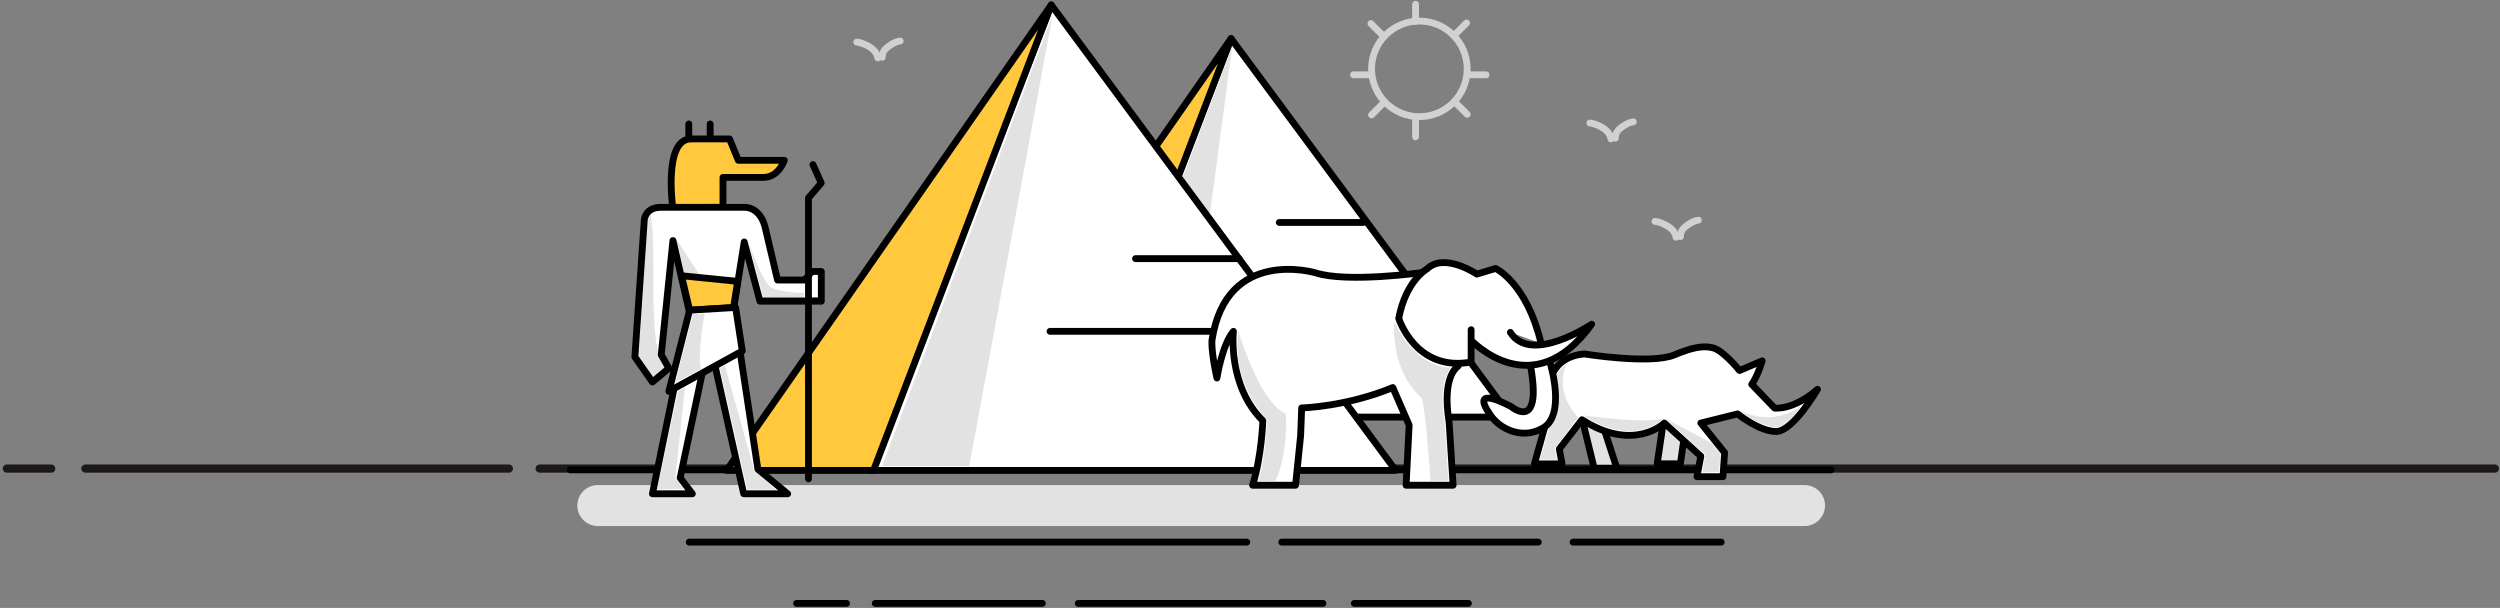 <?xml version="1.0" encoding="UTF-8"?>
<svg width="732px" height="178px" viewBox="0 0 732 178" version="1.1" xmlns="http://www.w3.org/2000/svg" xmlns:xlink="http://www.w3.org/1999/xlink">
    <rect x="0" y="0" width="732" height="178" fill="#808080" stroke="none"/>
    <!-- Generator: sketchtool 41.2 (35397) - http://www.bohemiancoding.com/sketch -->
    <title>4A61C984-2744-4E8C-BFD9-DAA3EBE591B6</title>
    <desc>Created with sketchtool.</desc>
    <defs></defs>
    <g id="Page-1" stroke="none" stroke-width="1" fill="none" fill-rule="evenodd">
        <g id="503_M2U_Planner_Travel-Copy-21" transform="translate(-288, -502)">
            <g id="Group-5" transform="translate(290, 502)">
                <path d="M156,137.2 L728.503,137.2" id="Line" stroke="#1C1918" stroke-width="2.4" stroke-linecap="round" stroke-linejoin="round"></path>
                <path d="M23,137.2 L147,137.2" id="Line-Copy" stroke="#1C1918" stroke-width="2.4" stroke-linecap="round" stroke-linejoin="round"></path>
                <path d="M0,137.2 L13,137.2" id="Line-Copy" stroke="#1C1918" stroke-width="2.4" stroke-linecap="round" stroke-linejoin="round"></path>
                <g id="Page-1" transform="translate(165, 0)">
                    <path d="M91.312,16.787 C91.319,16.257 91.429,15.34 92.014,14.616 C92.65,13.827 94.993,12.098 96.572,12.007" id="Stroke-1" stroke="#D1D1D1" stroke-width="2" stroke-linecap="round" stroke-linejoin="round"></path>
                    <path d="M83.866,12.328 C84.632,12.319 89.59,13.675 90.022,16.973" id="Stroke-3" stroke="#D1D1D1" stroke-width="2" stroke-linecap="round" stroke-linejoin="round"></path>
                    <g id="Group-8" transform="translate(0, 136.616)">
                        <path d="M369.116,0.964 L0,0.964" id="Fill-5" fill="#FFFFFF"></path>
                        <path d="M369.116,0.964 L0,0.964" id="Stroke-7" stroke="#000000" stroke-width="2" stroke-linecap="round" stroke-linejoin="round"></path>
                    </g>
                    <path d="M8.038,148.023 L361.366,148.023" id="Stroke-9" stroke="#E2E2E2" stroke-width="12" stroke-linecap="round" stroke-linejoin="round"></path>
                    <g id="Group-14" transform="translate(33.797, 157.896)">
                        <path d="M164.247,0.835 L0.997,0.835" id="Fill-11" fill="#FFFFFF"></path>
                        <path d="M164.247,0.835 L0.997,0.835" id="Stroke-13" stroke="#000000" stroke-width="2" stroke-linecap="round" stroke-linejoin="round"></path>
                    </g>
                    <g id="Group-18" transform="translate(207.79, 157.896)">
                        <path d="M75.621,0.835 L0.51,0.835" id="Fill-15" fill="#FFFFFF"></path>
                        <path d="M75.621,0.835 L0.51,0.835" id="Stroke-17" stroke="#000000" stroke-width="2" stroke-linecap="round" stroke-linejoin="round"></path>
                    </g>
                    <g id="Group-22" transform="translate(292.909, 157.896)">
                        <path d="M44.055,0.835 L0.685,0.835" id="Fill-19" fill="#FFFFFF"></path>
                        <path d="M44.055,0.835 L0.685,0.835" id="Stroke-21" stroke="#000000" stroke-width="2" stroke-linecap="round" stroke-linejoin="round"></path>
                    </g>
                    <g id="Group-26" transform="translate(229.07, 176.672)">
                        <path d="M33.878,0 L0.48,0" id="Fill-23" fill="#FFFFFF"></path>
                        <path d="M33.878,0 L0.48,0" id="Stroke-25" stroke="#000000" stroke-width="2" stroke-linecap="round" stroke-linejoin="round"></path>
                    </g>
                    <g id="Group-30" transform="translate(88.874, 176.672)">
                        <path d="M49.328,0 L0.4,0" id="Fill-27" fill="#FFFFFF"></path>
                        <path d="M49.328,0 L0.4,0" id="Stroke-29" stroke="#000000" stroke-width="2" stroke-linecap="round" stroke-linejoin="round"></path>
                    </g>
                    <g id="Group-34" transform="translate(147.706, 176.672)">
                        <path d="M72.643,0 L1.005,0" id="Fill-31" fill="#FFFFFF"></path>
                        <path d="M72.643,0 L1.005,0" id="Stroke-33" stroke="#000000" stroke-width="2" stroke-linecap="round" stroke-linejoin="round"></path>
                    </g>
                    <g id="Group-38" transform="translate(65.091, 176.672)">
                        <path d="M15.772,0 L1.146,0" id="Fill-35" fill="#FFFFFF"></path>
                        <path d="M15.772,0 L1.146,0" id="Stroke-37" stroke="#000000" stroke-width="2" stroke-linecap="round" stroke-linejoin="round"></path>
                    </g>
                    <path d="M325.031,69.271 C325.037,68.74 325.144,67.824 325.728,67.098 C326.362,66.307 328.7,64.572 330.278,64.476" id="Stroke-39" stroke="#D1D1D1" stroke-width="2" stroke-linecap="round" stroke-linejoin="round"></path>
                    <path d="M317.573,64.832 C318.339,64.822 323.301,66.164 323.742,69.461" id="Stroke-41" stroke="#D1D1D1" stroke-width="2" stroke-linecap="round" stroke-linejoin="round"></path>
                    <path d="M305.973,40.468 C305.979,39.937 306.086,39.021 306.67,38.295 C307.304,37.504 309.642,35.769 311.22,35.672" id="Stroke-43" stroke="#D1D1D1" stroke-width="2" stroke-linecap="round" stroke-linejoin="round"></path>
                    <path d="M298.515,36.029 C299.281,36.019 304.243,37.361 304.684,40.658" id="Stroke-45" stroke="#D1D1D1" stroke-width="2" stroke-linecap="round" stroke-linejoin="round"></path>
                    <path d="M234.595,20.162 C234.595,27.894 240.863,34.162 248.595,34.162 C256.327,34.162 262.594,27.894 262.594,20.162 C262.594,12.43 256.327,6.163 248.595,6.163 C240.863,6.163 234.595,12.43 234.595,20.162 L234.595,20.162 Z" id="Stroke-47" stroke="#D1D1D1" stroke-width="2" stroke-linecap="round" stroke-linejoin="round"></path>
                    <g id="Group-52" transform="translate(246.594, 0.175)">
                        <path d="M0.879,1.077 L0.879,6.083" id="Fill-49" fill="#FFFFFF"></path>
                        <path d="M0.879,1.077 L0.879,6.083" id="Stroke-51" stroke="#D1D1D1" stroke-width="2" stroke-linecap="round" stroke-linejoin="round"></path>
                    </g>
                    <g id="Group-56" transform="translate(246.594, 33.972)">
                        <path d="M0.879,1.077 L0.879,6.083" id="Fill-53" fill="#FFFFFF"></path>
                        <path d="M0.879,1.077 L0.879,6.083" id="Stroke-55" stroke="#D1D1D1" stroke-width="2" stroke-linecap="round" stroke-linejoin="round"></path>
                    </g>
                    <g id="Group-60" transform="translate(257.86, 6.434)">
                        <path d="M4.538,0.292 L1.009,3.82" id="Fill-57" fill="#FFFFFF"></path>
                        <path d="M4.538,0.292 L1.009,3.82" id="Stroke-59" stroke="#D1D1D1" stroke-width="2" stroke-linecap="round" stroke-linejoin="round"></path>
                    </g>
                    <g id="Group-64" transform="translate(262.867, 21.455)">
                        <path d="M5.26,0.451 L0.253,0.451" id="Fill-61" fill="#FFFFFF"></path>
                        <path d="M5.26,0.451 L0.253,0.451" id="Stroke-63" stroke="#D1D1D1" stroke-width="2" stroke-linecap="round" stroke-linejoin="round"></path>
                    </g>
                    <g id="Group-68" transform="translate(257.86, 28.965)">
                        <path d="M4.724,4.504 L1.195,0.975" id="Fill-65" fill="#FFFFFF"></path>
                        <path d="M4.724,4.504 L1.195,0.975" id="Stroke-67" stroke="#D1D1D1" stroke-width="2" stroke-linecap="round" stroke-linejoin="round"></path>
                    </g>
                    <g id="Group-72" transform="translate(234.077, 28.965)">
                        <path d="M0.512,4.689 L4.041,1.161" id="Fill-69" fill="#FFFFFF"></path>
                        <path d="M0.512,4.689 L4.041,1.161" id="Stroke-71" stroke="#D1D1D1" stroke-width="2" stroke-linecap="round" stroke-linejoin="round"></path>
                    </g>
                    <g id="Group-76" transform="translate(229.07, 21.455)">
                        <path d="M0.253,0.451 L5.26,0.451" id="Fill-73" fill="#FFFFFF"></path>
                        <path d="M0.253,0.451 L5.26,0.451" id="Stroke-75" stroke="#D1D1D1" stroke-width="2" stroke-linecap="round" stroke-linejoin="round"></path>
                    </g>
                    <g id="Group-80" transform="translate(234.077, 6.434)">
                        <path d="M0.326,0.478 L3.855,4.006" id="Fill-77" fill="#FFFFFF"></path>
                        <path d="M0.326,0.478 L3.855,4.006" id="Stroke-79" stroke="#D1D1D1" stroke-width="2" stroke-linecap="round" stroke-linejoin="round"></path>
                    </g>
                    <path d="M222.784,50.931 C222.793,50.944 222.802,50.955 222.811,50.967 L275.465,122.123 L150.581,122.123 L193.452,11.292 L222.784,50.931 Z" id="Fill-81" fill="#FFFFFF"></path>
                    <path d="M222.784,50.931 C222.793,50.944 222.802,50.955 222.811,50.967 L275.465,122.123 L150.581,122.123 L193.452,11.292 L222.784,50.931 L222.784,50.931 Z" id="Stroke-83" stroke="#000000" stroke-width="2" stroke-linecap="round" stroke-linejoin="round"></path>
                    <polygon id="Fill-85" fill="#E2E2E2" points="193.791 13.683 179.497 121.075 153.174 121.106"></polygon>
                    <polygon id="Fill-87" fill="#FFC83D" points="193.452 11.292 151.138 122.124 116.144 122.124"></polygon>
                    <polygon id="Stroke-89" stroke="#000000" stroke-width="2" stroke-linecap="round" stroke-linejoin="round" points="193.452 11.292 151.138 122.124 116.144 122.124"></polygon>
                    <g id="Group-94" transform="translate(206.538, 64.014)">
                        <path d="M25.672,1.119 L1.043,1.119" id="Fill-91" fill="#FFFFFF"></path>
                        <path d="M25.672,1.119 L1.043,1.119" id="Stroke-93" stroke="#000000" stroke-width="2" stroke-linecap="round" stroke-linejoin="round"></path>
                    </g>
                    <g id="Group-98" transform="translate(192.769, 87.798)">
                        <path d="M52.313,1.212 L0.398,1.212" id="Fill-95" fill="#FFFFFF"></path>
                        <path d="M52.313,1.212 L0.398,1.212" id="Stroke-97" stroke="#000000" stroke-width="2" stroke-linecap="round" stroke-linejoin="round"></path>
                    </g>
                    <path d="M176.868,50.185 C176.878,50.2 176.889,50.214 176.9,50.229 L241.648,137.73 L88.08,137.73 L140.799,1.441 L176.868,50.185 Z" id="Fill-99" fill="#FFFFFF"></path>
                    <path d="M176.868,50.185 C176.878,50.2 176.889,50.214 176.9,50.229 L241.648,137.73 L88.08,137.73 L140.799,1.441 L176.868,50.185 L176.868,50.185 Z" id="Stroke-101" stroke="#000000" stroke-width="2" stroke-linecap="round" stroke-linejoin="round"></path>
                    <polygon id="Fill-103" fill="#E2E2E2" points="141.215 4.381 116.806 136.441 91.269 136.478"></polygon>
                    <polygon id="Fill-105" fill="#FFC83D" points="140.798 1.441 88.766 137.73 45.733 137.73"></polygon>
                    <polygon id="Stroke-107" stroke="#000000" stroke-width="2" stroke-linecap="round" stroke-linejoin="round" points="140.798 1.441 88.766 137.73 45.733 137.73"></polygon>
                    <g id="Group-112" transform="translate(165.231, 75.28)">
                        <path d="M30.54,0.451 L0.253,0.451" id="Fill-109" fill="#FFFFFF"></path>
                        <path d="M30.54,0.451 L0.253,0.451" id="Stroke-111" stroke="#000000" stroke-width="2" stroke-linecap="round" stroke-linejoin="round"></path>
                    </g>
                    <g id="Group-116" transform="translate(140.196, 96.56)">
                        <path d="M64.092,0.451 L0.253,0.451" id="Fill-113" fill="#FFFFFF"></path>
                        <path d="M64.092,0.451 L0.253,0.451" id="Stroke-115" stroke="#000000" stroke-width="2" stroke-linecap="round" stroke-linejoin="round"></path>
                    </g>
                    <path d="M35.319,40.682 L46.604,40.682 L49.177,46.941 L62.64,46.941 C62.64,46.941 61.055,51.948 56.503,51.948 L44.69,51.948 L44.69,60.71 L39.683,60.71 L39.683,68.22 L32.172,68.22 L32.172,60.71 L29.974,60.71 C29.974,60.71 27.203,40.682 35.319,40.682" id="Fill-117" fill="#FFC83D"></path>
                    <path d="M35.319,40.682 L46.604,40.682 L49.177,46.941 L62.64,46.941 C62.64,46.941 61.055,51.948 56.503,51.948 L44.69,51.948 L44.69,60.71 L39.683,60.71 L39.683,68.22 L32.172,68.22 L32.172,60.71 L29.974,60.71 C29.974,60.71 27.203,40.682 35.319,40.682 L35.319,40.682 Z" id="Stroke-119" stroke="#000000" stroke-width="2" stroke-linecap="round" stroke-linejoin="round"></path>
                    <path d="M26.411,60.71 L51.355,60.71 C51.355,60.71 55.71,60.709 57.096,66.846 L60.66,81.99 L68.578,81.99 L70.756,79.486 L73.48,79.486 L73.48,86.997 L55.513,86.997 L50.91,70.846 L47.792,90.439 L54.918,137.404 L63.629,144.577 L50.761,144.577 L40.664,99.538 L32.151,139.924 L35.715,144.577 L24.035,144.577 L34.924,91.619 L30.033,70.436 L26.608,103.893 L28.845,107.828 L24.035,111.861 L18.888,104.512 L21.659,64.223 C21.659,64.223 22.056,60.71 26.411,60.71" id="Fill-121" fill="#FFFFFF"></path>
                    <polygon id="Fill-123" fill="#E2E2E2" points="38.102 80.894 30.592 69.316 33.408 80.738"></polygon>
                    <path d="M52.028,70.15 C52.028,70.15 55.94,82.615 58.86,84.18 C61.782,85.744 68.51,85.744 68.51,85.744 L68.405,86.996 L56.409,86.996 L52.028,70.15 Z" id="Fill-125" fill="#E2E2E2"></path>
                    <polygon id="Fill-127" fill="#E2E2E2" points="31.531 114.535 25.428 143.325 33.095 143.169 30.748 139.883 33.565 113.44"></polygon>
                    <polygon id="Fill-129" fill="#E2E2E2" points="43.813 107.787 51.756 143.333 60.126 143.333 53.906 138.006 45.242 106.985"></polygon>
                    <path d="M22.82,61.544 C22.82,61.544 23.739,60.986 24.176,69.628 C24.816,82.263 22.768,105.303 28.846,107.828 L26.367,109.841 L24.035,111.861 L18.888,104.512 L22.82,61.544 Z" id="Fill-131" fill="#E2E2E2"></path>
                    <path d="M26.411,60.71 L51.355,60.71 C51.355,60.71 55.71,60.709 57.096,66.846 L60.66,81.99 L68.578,81.99 L70.756,79.486 L73.48,79.486 L73.48,88.196 L55.513,88.196 L50.91,70.846 L47.792,90.439 L54.918,137.404 L63.629,144.577 L50.761,144.577 L40.664,99.538 L32.151,139.924 L35.715,144.577 L24.035,144.577 L34.924,91.619 L30.033,70.436 L26.608,103.893 L28.845,107.828 L24.035,111.861 L18.888,104.512 L21.659,64.223 C21.659,64.223 22.056,60.71 26.411,60.71 L26.411,60.71 Z" id="Stroke-133" stroke="#000000" stroke-width="2" stroke-linecap="round" stroke-linejoin="round"></path>
                    <polyline id="Stroke-135" stroke="#000000" stroke-width="2" stroke-linecap="round" stroke-linejoin="round" points="71.032 48.201 73.447 53.594 69.724 57.963 69.724 140.196"></polyline>
                    <polygon id="Fill-137" fill="#FFC83D" points="32.548 80.728 48.984 82.389 47.791 90.034 34.924 90.827"></polygon>
                    <polygon id="Stroke-139" stroke="#000000" stroke-width="2" stroke-linecap="round" stroke-linejoin="round" points="32.548 80.728 48.984 82.389 47.791 90.034 34.924 90.827"></polygon>
                    <g id="Group-144" transform="translate(33.797, 35.224)">
                        <path d="M0.879,4.832 L0.879,1.077" id="Fill-141" fill="#FFC83D"></path>
                        <path d="M0.879,4.832 L0.879,1.077" id="Stroke-143" stroke="#000000" stroke-width="2" stroke-linecap="round" stroke-linejoin="round"></path>
                    </g>
                    <g id="Group-148" transform="translate(40.056, 35.224)">
                        <path d="M0.879,4.832 L0.879,1.077" id="Fill-145" fill="#FFFFFF"></path>
                        <path d="M0.879,4.832 L0.879,1.077" id="Stroke-147" stroke="#000000" stroke-width="2" stroke-linecap="round" stroke-linejoin="round"></path>
                    </g>
                    <polygon id="Fill-149" fill="#FFFFFF" points="28.846 114.584 50.342 102.77 48.386 90.035 34.923 90.827"></polygon>
                    <polygon id="Stroke-151" stroke="#000000" stroke-width="2" stroke-linecap="round" stroke-linejoin="round" points="28.846 114.584 50.342 102.77 48.386 90.035 34.923 90.827"></polygon>
                    <path d="M39.326,91.819 C39.326,91.819 37.007,104.468 38.311,107.963 L30.748,112.031 L35.859,92.003 L39.326,91.819 Z" id="Fill-153" fill="#E2E2E2"></path>
                    <g id="Group-158" transform="translate(295.413, 121.595)">
                        <polyline id="Fill-155" fill="#E2E2E2" points="7.594 5.046 10.987 15.472 4.349 15.472 0.787 0.881"></polyline>
                        <polyline id="Stroke-157" stroke="#000000" stroke-width="2" stroke-linecap="round" stroke-linejoin="round" points="7.594 5.046 10.987 15.472 4.349 15.472 0.787 0.881"></polyline>
                    </g>
                    <g id="Group-162" transform="translate(317.944, 122.847)">
                        <polyline id="Fill-159" fill="#E2E2E2" points="8.122 5.612 7.072 12.967 0.272 12.967 2.133 0.437"></polyline>
                        <polyline id="Stroke-161" stroke="#000000" stroke-width="2" stroke-linecap="round" stroke-linejoin="round" points="8.122 5.612 7.072 12.967 0.272 12.967 2.133 0.437"></polyline>
                    </g>
                    <path d="M296.847,103.631 C296.847,103.631 316.371,106.788 323.244,103.917 C328.025,101.92 331.491,101.041 334.566,101.85 C337.643,102.66 342.337,108.488 342.337,108.488 L348.975,105.655 C348.975,105.655 347.68,110.106 345.9,112.535 L352.589,119.477 C352.589,119.477 357.879,120.306 365.163,113.992 C365.163,113.992 358.012,126.34 353.048,126.34 C348.085,126.34 341.771,121.196 341.771,121.196 L331.005,123.867 L337.966,132.549 L337.48,139.57 L329.872,139.57 L331.005,133.58 L320.321,123.867 C320.321,123.867 311.418,132.609 296.2,122.896 L289.562,131.46 L290.372,135.815 L282.278,135.815 L286.487,120.775 C286.487,120.775 282.925,104.927 296.847,103.631" id="Fill-163" fill="#FFFFFF"></path>
                    <path d="M296.847,103.631 C296.847,103.631 316.371,106.788 323.244,103.917 C328.025,101.92 331.491,101.041 334.566,101.85 C337.643,102.66 342.337,108.488 342.337,108.488 L348.975,105.655 C348.975,105.655 347.68,110.106 345.9,112.535 L352.589,119.477 C352.589,119.477 357.879,120.306 365.163,113.992 C365.163,113.992 358.012,126.34 353.048,126.34 C348.085,126.34 341.771,121.196 341.771,121.196 L331.005,123.867 L337.966,132.549 L337.48,139.57 L329.872,139.57 L331.005,133.58 L320.321,123.867 C320.321,123.867 311.418,132.609 296.2,122.896 L289.562,131.46 L290.372,135.815 L282.278,135.815 L286.487,120.775 C286.487,120.775 282.925,104.927 296.847,103.631 L296.847,103.631 Z" id="Stroke-165" stroke="#000000" stroke-width="2" stroke-linecap="round" stroke-linejoin="round"></path>
                    <path d="M287.774,121.002 L283.928,134.566 L288.895,134.563 L288.174,131.213 L295.128,122.202 C295.128,122.202 287.774,115.266 291.738,106.634 C285.427,110.415 287.774,121.002 287.774,121.002" id="Fill-167" fill="#E2E2E2"></path>
                    <path d="M296.536,121.628 C296.536,121.628 315.573,124.236 320.059,122.463 C320.059,122.463 316.304,126.688 308.741,126.218 C308.741,126.218 302.586,125.8 296.536,121.628" id="Fill-169" fill="#E2E2E2"></path>
                    <path d="M360.427,118.76 C360.427,118.76 357.259,124.08 353.386,125.096 C353.386,125.096 349.592,125.801 342.277,120.089 C342.277,120.089 351.431,125.565 360.427,118.76" id="Fill-171" fill="#E2E2E2"></path>
                    <polygon id="Fill-173" fill="#E2E2E2" points="320.632 122.567 334.088 129.661 336.748 132.92 336.279 138.214 331.481 138.318 332.315 133.05"></polygon>
                    <g id="Group-178" transform="translate(187.762, 77.784)">
                        <path d="M61.582,2.029 C61.582,2.029 39.711,5.097 30.432,2.104 C30.432,2.104 4.301,-5.708 0.11,21.83 C0.11,21.83 -0.24,24.811 1.555,32.892 C1.555,32.892 3.081,23.128 6.375,19.237 C6.375,19.237 4.616,35.159 14.993,45.387 C14.993,45.387 14.694,55.616 12,64.29 L24.571,64.29 L26.068,49.697 L26.368,41.653 C26.368,41.653 39.282,41.371 53.051,35.685 L57.84,46.695 L56.943,64.29 L70.712,64.29 L69.514,45.507 C69.514,45.507 67.119,33.271 72.208,29.38" id="Fill-175" fill="#FFFFFF"></path>
                        <path d="M61.582,2.029 C61.582,2.029 39.711,5.097 30.432,2.104 C30.432,2.104 4.301,-5.708 0.11,21.83 C0.11,21.83 -0.24,24.811 1.555,32.892 C1.555,32.892 3.081,23.128 6.375,19.237 C6.375,19.237 4.616,35.159 14.993,45.387 C14.993,45.387 14.694,55.616 12,64.29 L24.571,64.29 L26.068,49.697 L26.368,41.653 C26.368,41.653 39.282,41.371 53.051,35.685 L57.84,46.695 L56.943,64.29 L70.712,64.29 L69.514,45.507 C69.514,45.507 67.119,33.271 72.208,29.38" id="Stroke-177" stroke="#000000" stroke-width="2" stroke-linecap="round" stroke-linejoin="round"></path>
                    </g>
                    <path d="M257.941,107.65 C257.941,107.65 253.872,111.249 256.004,123.454 L257.106,140.769 L251.838,140.822 C251.838,140.822 250.351,117.57 249.086,116.386 C244.984,112.547 240.591,105.552 241.251,94.025 C241.251,94.025 246.466,107.441 257.941,107.65" id="Fill-179" fill="#E2E2E2"></path>
                    <path d="M281.098,121.159 C284.67,118.968 282.584,108.093 282.584,108.093 L285.844,107.286 C285.844,107.286 288.086,117.664 281.098,121.159" id="Fill-181" fill="#E2E2E2"></path>
                    <path d="M264.982,96.332 C264.982,96.332 276.991,107.454 293.498,99.436 C293.498,99.436 281.177,113.635 265.034,99.201 L264.982,96.332 Z" id="Fill-183" fill="#E2E2E2"></path>
                    <path d="M195.588,96.854 C195.588,96.854 201.56,117.612 209.487,121.159 C209.487,121.159 210.27,133.102 206.398,140.829 L201.421,140.829 C203.534,134.336 204.037,122.828 204.037,122.828 C204.037,122.828 193.397,112.814 195.588,96.854" id="Fill-185" fill="#E2E2E2"></path>
                    <g id="Group-190" transform="translate(266.622, 105.322)">
                        <path d="M20.287,1.059 C20.287,1.059 25.076,16.545 17.892,20.138 C12.355,23.281 5.856,20.645 2.783,16.246 C-3.927,6.645 8.912,13.773 8.912,13.773 C8.912,13.773 17.892,21.335 14.6,2.256" id="Fill-187" fill="#FFFFFF"></path>
                        <path d="M20.287,1.059 C20.287,1.059 25.076,16.545 17.892,20.138 C12.355,23.281 5.856,20.645 2.783,16.246 C-3.927,6.645 8.912,13.773 8.912,13.773 C8.912,13.773 17.892,21.335 14.6,2.256" id="Stroke-189" stroke="#000000" stroke-width="2" stroke-linecap="round" stroke-linejoin="round"></path>
                    </g>
                    <g id="Group-194" transform="translate(241.587, 76.532)">
                        <path d="M33.648,20.791 C39.636,30.37 57.461,18.397 57.461,18.397 C40.176,42.413 22.159,23.078 22.159,23.078 L22.159,20.006 L22.159,29.472 C5.886,32.465 0.964,16.675 0.964,16.675 C3.06,5.6 9.224,2.22 9.224,2.22 C14.313,-2.733 23.831,3.73 23.831,3.73 L29.339,2.07 C29.339,2.07 38.454,6.33 42.644,23.991" id="Fill-191" fill="#FFFFFF"></path>
                        <path d="M33.648,20.791 C39.636,30.37 57.461,18.397 57.461,18.397 C40.176,42.413 22.159,23.078 22.159,23.078 L22.159,20.006 L22.159,29.472 C5.886,32.465 0.964,16.675 0.964,16.675 C3.06,5.6 9.224,2.22 9.224,2.22 C14.313,-2.733 23.831,3.73 23.831,3.73 L29.339,2.07 C29.339,2.07 38.454,6.33 42.644,23.991" id="Stroke-193" stroke="#000000" stroke-width="2" stroke-linecap="round" stroke-linejoin="round"></path>
                    </g>
                </g>
            </g>
        </g>
    </g>
</svg>